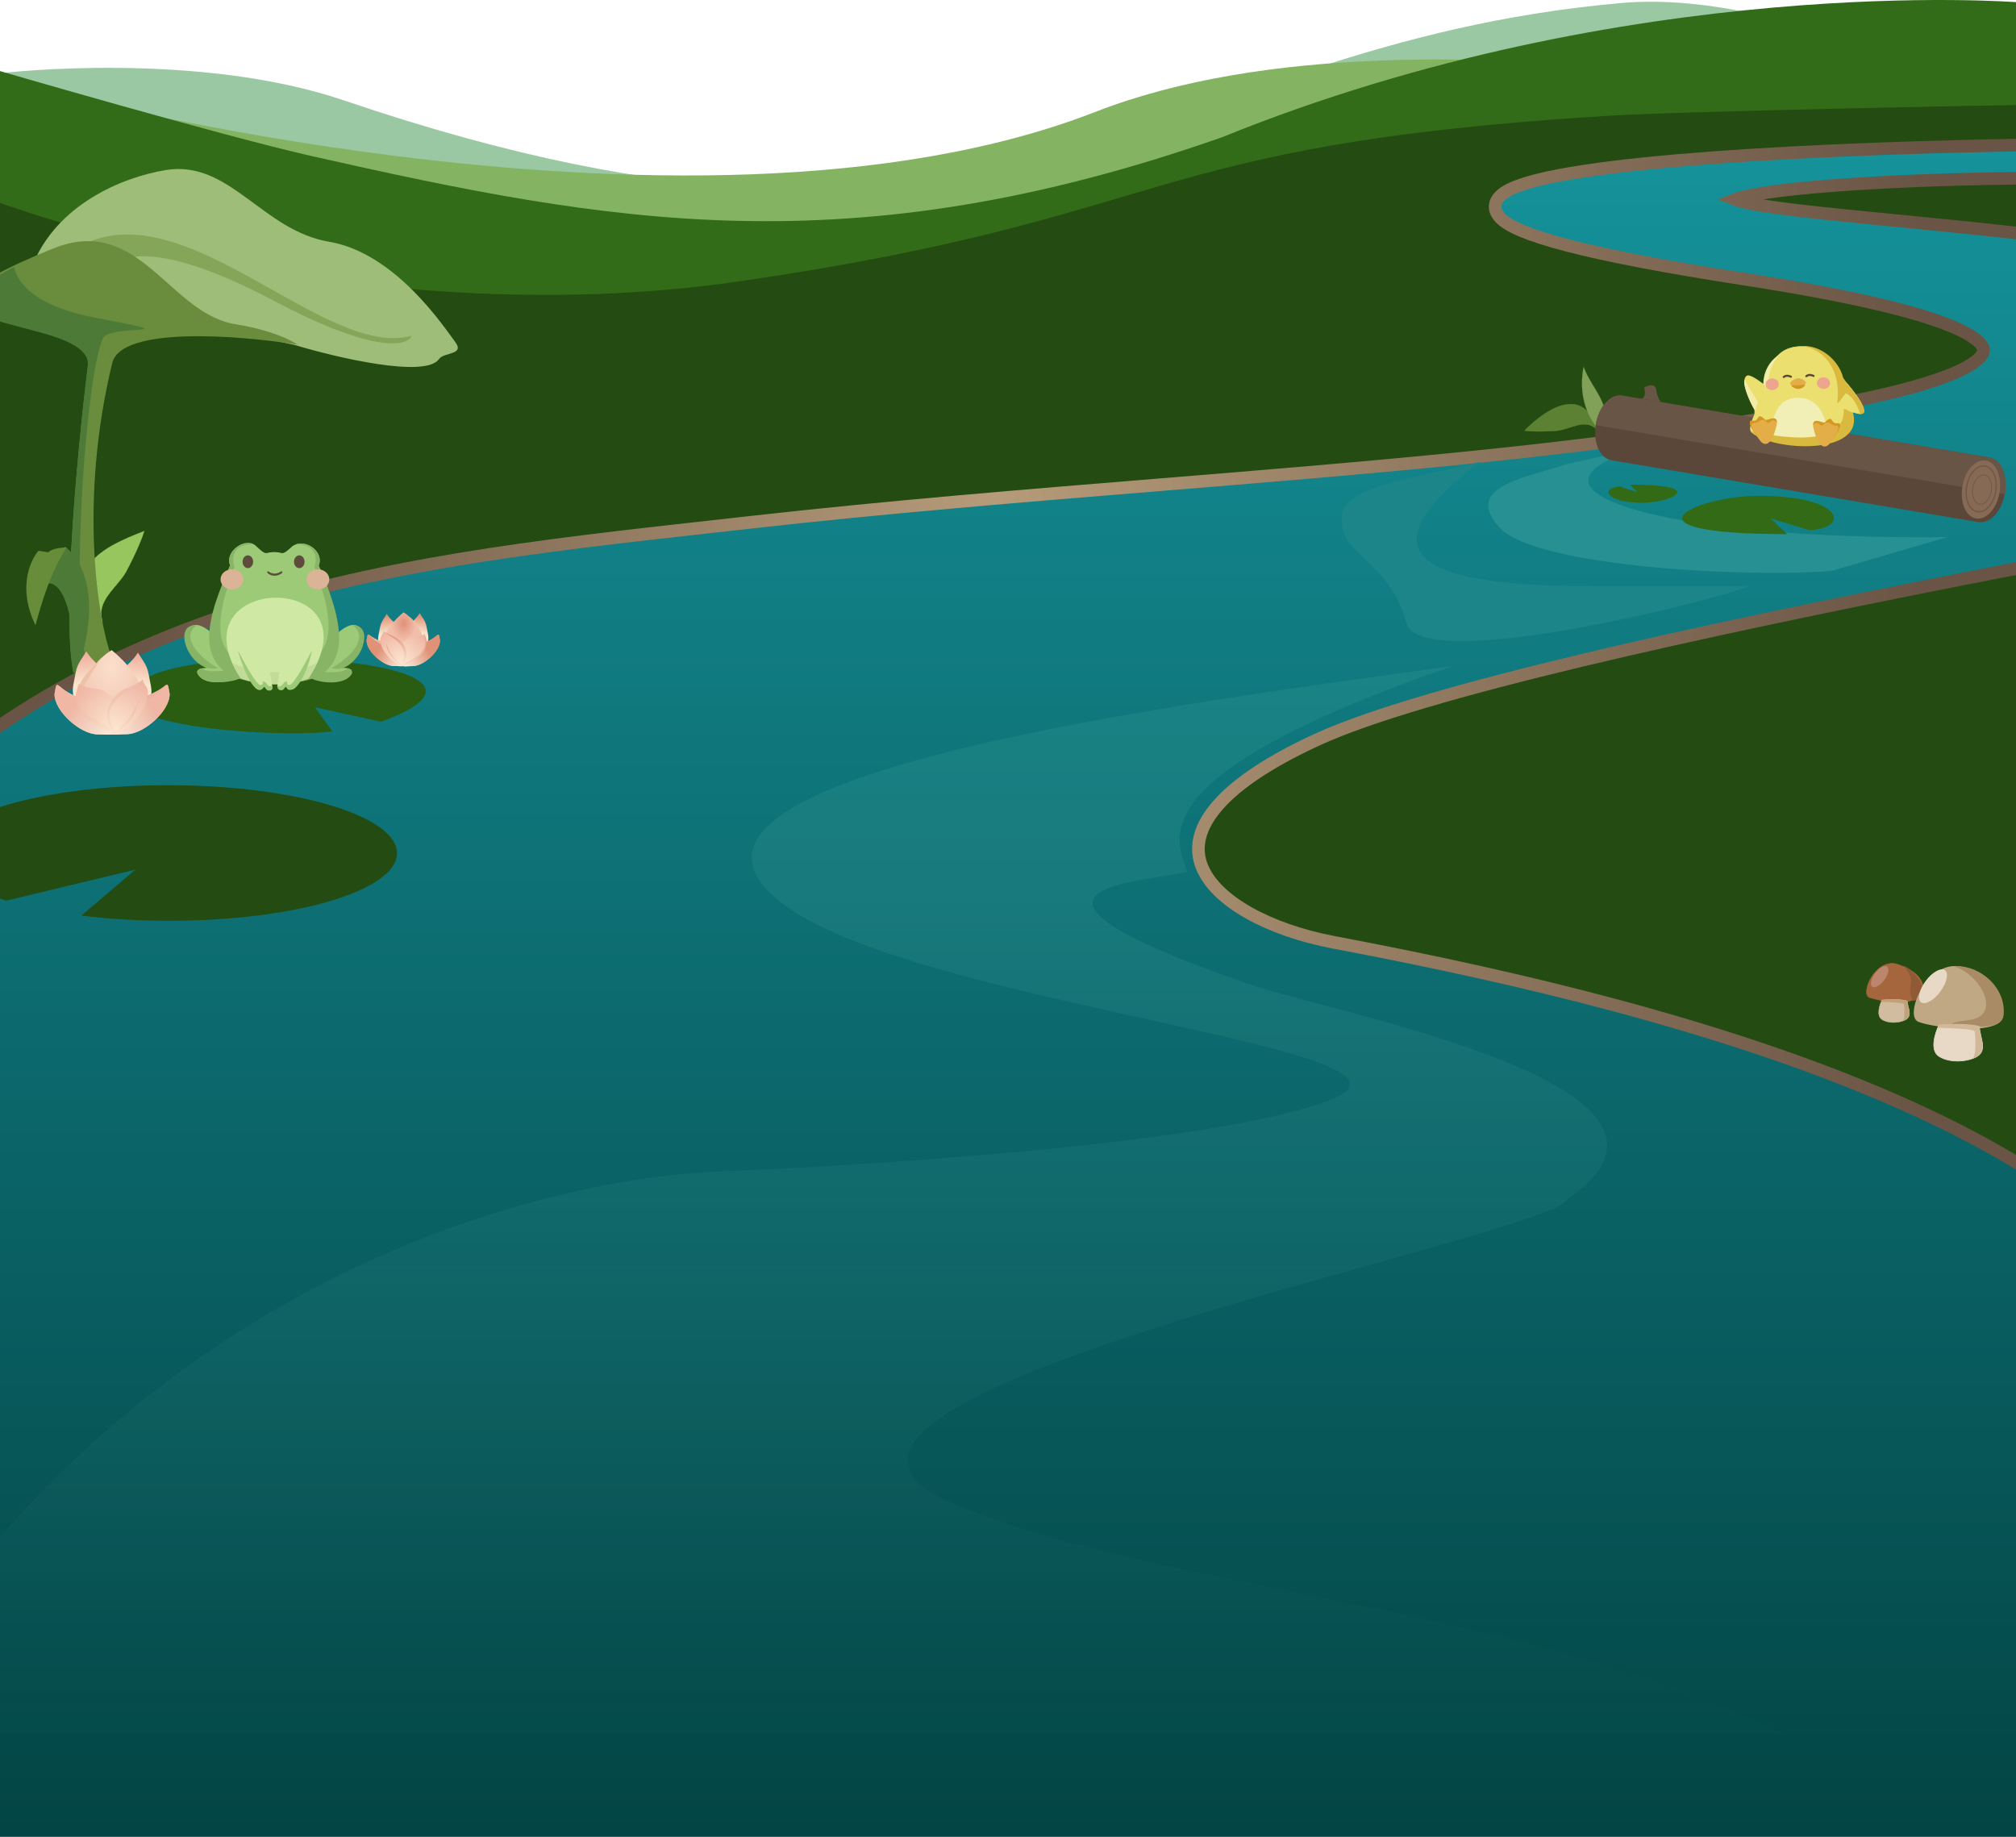 <svg width="1440" height="1312" viewBox="0 0 1440 1312" fill="none" xmlns="http://www.w3.org/2000/svg">
<g clip-path="url(#clip0_127_919)">
<path d="M245.5 71.66C141 36.16 3.5 51.975 3.5 51.975V300.66L1442.5 286.16V83.66C1442.5 83.66 1282 -8.839 1158 2.161C815.767 32.519 728.868 235.869 245.5 71.66Z" fill="#9AC8A3"/>
<path d="M782.5 79.889C1022.77 -13.657 1442.5 97.608 1442.5 97.608V337.16L1 337.161V56.967C1 56.967 489 194.16 782.5 79.889Z" fill="#84B462"/>
<path d="M872.552 98.15C1164.57 -20.329 1441 1.601 1441 1.601V314H-5V49.321C-5 49.321 157.869 96.87 223.184 111.603C436.289 159.673 607.175 191.125 872.552 98.15Z" fill="#336C18"/>
<path d="M1144.86 82.921C1205.94 79.074 1442 75 1442 75V939.5H-5V143.065C-5 143.065 251.514 241.36 528.952 200.843C841.503 155.198 811.011 103.942 1144.86 82.921Z" fill="#244B11"/>
<path d="M1626.6 109.373L1629.08 103.27L1622.49 103.177C1468.12 100.982 1263.03 105.664 1151.69 119.468C1123.9 122.913 1101.62 126.963 1087.39 131.726C1080.42 134.059 1074.66 136.787 1071.31 140.222C1069.55 142.026 1068.15 144.336 1067.99 147.13C1067.82 149.948 1068.95 152.439 1070.61 154.489C1073.73 158.36 1079.62 161.795 1087.53 165.072C1095.63 168.432 1106.56 171.903 1120.52 175.505C1148.45 182.714 1188.97 190.564 1244.26 199.102C1330.67 212.444 1378.33 225.012 1401.04 236.222C1406.67 239.002 1410.55 241.594 1413.06 243.933C1415.57 246.274 1416.46 248.12 1416.69 249.426C1417.09 251.728 1415.65 255.093 1409.22 259.469C1403.13 263.617 1394.06 267.584 1383.37 271.246C1372.75 274.885 1360.81 278.129 1349.17 280.924C1331.27 285.221 1314.33 288.4 1304.01 290.334C1300.88 290.922 1298.36 291.395 1296.61 291.75C1191.02 313.145 1067.98 325.954 937.883 337.157C901.856 340.259 865.284 343.239 828.4 346.244C732.185 354.082 633.841 362.093 537.465 372.915C528.205 373.955 518.969 374.982 509.756 376.005C260.935 403.657 30.132 429.307 -149.063 659.493C-194.686 718.099 -294.79 853.847 -384.301 989.889C-429.053 1057.91 -471.207 1126.07 -502.587 1184.75C-518.276 1214.08 -531.309 1241.11 -540.63 1264.61C-549.917 1288.02 -555.66 1308.27 -556.494 1323.92L-556.746 1328.66H-552H1500.94H1504.47L1505.31 1325.23L1583.37 1005.23L1583.59 1004.32L1583.44 1003.4C1574.57 951.701 1542.54 907.606 1497.03 870.065C1451.52 832.528 1392.2 801.274 1328.04 775.25C1199.71 723.202 1051.08 691.724 952.293 672.997C930.042 668.779 908.932 661.563 892.153 652.137C875.277 642.656 863.319 631.247 858.457 618.914C853.752 606.978 855.355 593.293 867.574 578.002C879.96 562.505 903.1 545.634 940.833 528.3C978.375 511.055 1046.49 491.648 1129.3 471.829C1211.97 452.041 1308.89 431.929 1403.78 413.215C1474.33 399.302 1543.73 386.167 1605.3 374.514C1626.54 370.494 1646.85 366.65 1665.95 363.011C1740.27 348.855 1796.62 337.756 1818.25 331.482L1821.22 330.622L1821.48 327.546C1823.36 305.746 1815.37 286.839 1800.39 270.613C1785.5 254.495 1763.65 240.938 1737.43 229.406C1684.98 206.338 1613.71 190.82 1541.54 179.663C1474.6 169.314 1406.56 162.671 1351.53 157.3C1347.17 156.875 1342.9 156.458 1338.72 156.047C1310.14 153.245 1285.77 150.764 1267.67 148.217C1258.62 146.942 1251.25 145.666 1245.77 144.35C1243.08 143.704 1240.93 143.069 1239.3 142.452C1239.84 142.246 1240.44 142.033 1241.12 141.814C1247.27 139.838 1257.61 137.944 1271.34 136.223C1298.65 132.801 1338.21 130.201 1381.54 128.682C1468.3 125.64 1569.29 126.96 1616.4 134.463L1621.61 135.293V130.019V121.629L1626.6 109.373Z" fill="url(#paint0_linear_127_919)" stroke="url(#paint1_linear_127_919)" stroke-width="9"/>
<path d="M1033.04 476.333L1038 475.657C810.499 554.161 840.499 600.161 848 622.659C820.499 630.159 687.999 632.659 892.5 703.04C954.499 724.378 1237.27 776 1119.5 856.66C1105.55 884.502 502.992 998.594 681.218 1074.16C933.5 1181.16 1494.06 1126.75 1538 1623.66C1164.98 1648.18 -676.771 1947.17 -25.5 1128.16C156.999 898.66 398.976 841.19 514.999 836.66C636.182 831.93 869.822 816 948.999 786.16C1044.5 750.158 661 718.658 562 647.656C436.524 557.665 812.311 506.428 1033.04 476.333Z" fill="url(#paint2_linear_127_919)" fill-opacity="0.1"/>
<path d="M73.25 443.847C68.327 429.198 83.685 419.716 89.975 408.552C98.124 393.276 102.073 382.704 103.03 379.328C88.302 385.489 33.5 403.16 73.25 443.847Z" fill="#97C65F" stroke="#97C65F" stroke-width="0.159"/>
<path d="M313.616 256.433C304.031 270.321 240.834 255.536 210.433 246.408C99 224.16 68.584 172.07 23 190.16C40.116 146.392 86.955 126.598 118.496 121.463C164.058 114.045 187.294 164.621 235 172.66C282.706 180.7 317.528 234.182 325.108 244.207C332.303 253.723 316.945 251.44 313.616 256.433Z" fill="#9EBD78"/>
<path d="M55.7 176.725C130.275 133.445 231.747 257.412 294.098 239.807C291.088 247.411 267.219 252.738 196.119 215.097C125.02 177.456 97.74 181.512 85.383 185.631L55.7 176.725Z" fill="#83A658"/>
<path d="M80.153 259.368C56.485 356.977 69.545 441.44 79.407 468.336L52.523 480.406C44.112 438.546 56.028 315.606 63.038 259.368C60.697 218.245 -106.551 235.693 38.097 177.457C100.052 152.515 120.938 224.915 169.155 231.739C193.802 235.846 208.277 243.068 212.434 246.165C170.948 239.481 86.413 232.765 80.153 259.368Z" fill="#698C3D"/>
<path fill-rule="evenodd" clip-rule="evenodd" d="M10.089 190.629C12.774 203.331 26.735 219.104 68.274 226.978C109.859 234.86 107.25 235.032 96.444 235.744C88.355 236.277 75.674 237.112 73.5 241.711C61.783 266.5 50.064 423.37 61.856 474.368L52.371 480.663C43.96 438.803 55.876 315.863 62.885 259.626C60.968 225.937 -79.841 238.053 10.089 190.629Z" fill="#4D7B37"/>
<path d="M46.943 390.705C45.271 388.752 29.334 412.212 27.523 419.379C27.462 419.423 27.454 419.453 27.503 419.461C27.51 419.434 27.517 419.406 27.523 419.379C51.446 402.142 54.913 471.948 52.846 483.603C64.846 457.114 71.589 411.82 46.943 390.705Z" fill="#4D7B37"/>
<path d="M34.556 394.512C36.764 391.762 45.16 390.797 47.422 391.215C35.888 409.644 30.338 428.499 25.333 446.616C10.754 416.282 24.708 396.226 27.535 393.402L34.556 394.512Z" fill="#678D3A"/>
<path d="M1178.78 318.16L1118.79 331.54C1091.11 341.091 1044.34 347.183 1070.88 376.593C1097.42 406.003 1254.35 412.589 1308.78 407.687L1391 383.602C1189 386.16 1062.93 349.044 1178.78 318.16Z" fill="#269092"/>
<path d="M1137.93 418.669H1250C1210.27 432.926 1014.54 480.363 1004.7 445.16C991 396.16 953 397.66 959.001 365.66C962.955 344.564 1038.96 336.442 1057.5 329.66C963.118 401.579 1027.96 418.669 1137.93 418.669Z" fill="#1B8589"/>
<path d="M1276.49 381.5C1150.5 381.5 1211.86 354.16 1256 354.16C1317 354.16 1322 377.16 1292.41 378.682L1264.5 370.16L1276.49 381.5Z" fill="#326A16"/>
<path d="M1164.14 346.16C1221.08 346.16 1193.35 359.16 1173.4 359.16C1145.83 359.16 1143.57 348.224 1156.94 347.5L1169.56 351.552L1164.14 346.16Z" fill="#326A16"/>
<path d="M1335.18 712.464C1328.86 709.918 1338.57 685.847 1353.76 688.314C1385 697 1380 726 1335.18 712.464Z" fill="#A5663D" stroke="#A5663D" stroke-width="0.324"/>
<path d="M1362.32 715.011C1358.44 713.579 1348.66 713.91 1344.26 714.255C1342.52 717.783 1340.09 725.507 1344.26 728.18C1349.47 731.523 1357.7 730.528 1361.48 728.18C1366.21 725.245 1362.5 719.211 1362.32 715.011Z" fill="#D1BC9F" stroke="#D1BC9F" stroke-width="0.324"/>
<path d="M1337.25 704.79C1335.46 703.45 1336.4 699.148 1339.36 695.181C1342.32 691.215 1346.17 689.086 1347.97 690.427C1349.77 691.767 1348.82 696.069 1345.86 700.035C1342.9 704.002 1339.05 706.131 1337.25 704.79Z" fill="#BC856D"/>
<path fill-rule="evenodd" clip-rule="evenodd" d="M1343.69 715.633C1348.97 715.756 1359.62 716.223 1359.91 717.108C1360.28 718.21 1361.01 726.997 1359.2 729.25C1360.06 728.943 1360.84 728.581 1361.48 728.18C1365.26 725.833 1363.55 720.223 1363 719.03C1362.55 718.075 1362.36 715.953 1362.32 715.011C1358.44 713.579 1348.66 713.91 1344.26 714.255C1344.07 714.643 1343.87 715.081 1343.67 715.557C1343.68 715.582 1343.68 715.608 1343.69 715.633Z" fill="#BFA27A"/>
<path fill-rule="evenodd" clip-rule="evenodd" d="M1366.64 714.873C1382.07 712.498 1368.45 693.227 1360 690C1363.32 695.129 1366.04 697.344 1364.65 704.37C1363.91 708.081 1364.39 712.386 1366.64 714.873Z" fill="#905A37"/>
<path d="M1430.84 725.785C1429.21 740.318 1380.45 734.039 1370.16 729.823C1359.97 725.654 1375.6 686.252 1400.05 690.29C1424.5 694.328 1432.25 713.28 1430.84 725.785Z" fill="#C1A884"/>
<path d="M1413.68 733.507C1407.5 731.226 1391.93 731.754 1384.92 732.303C1382.16 737.92 1378.28 750.219 1384.92 754.48C1393.22 759.8 1406.34 758.21 1412.35 754.48C1419.86 749.813 1413.99 740.19 1413.68 733.507Z" fill="#E8D9C6" stroke="#E8D9C6" stroke-width="0.48"/>
<path d="M1372.18 715.898C1369.32 713.763 1370.83 706.913 1375.54 700.597C1380.25 694.282 1386.39 690.892 1389.25 693.026C1392.11 695.16 1390.61 702.011 1385.9 708.326C1381.18 714.642 1375.05 718.032 1372.18 715.898Z" fill="#E8D9C6"/>
<path fill-rule="evenodd" clip-rule="evenodd" d="M1395.23 690.248C1414.82 695.322 1430.43 725.83 1406.35 728.596C1396.94 729.677 1393.61 730.788 1394.05 731.788C1403.15 731.658 1429.58 738.2 1431.09 724.969C1433.3 705.787 1413.97 688.524 1395.23 690.248Z" fill="#A98C65"/>
<path fill-rule="evenodd" clip-rule="evenodd" d="M1384.2 734.089C1392.7 734.288 1409.83 735.046 1410.3 736.482C1410.89 738.27 1412.07 752.53 1409.15 756.18C1420.44 752.199 1414.52 741.975 1414.17 733.082C1407.92 730.758 1392.19 731.296 1385.11 731.855C1384.8 732.48 1384.48 733.187 1384.17 733.955C1384.18 734 1384.19 734.044 1384.2 734.089Z" fill="#D0B898"/>
<path d="M1140.68 306.894C1132.5 298.386 1121.68 306.623 1112.28 307.613C1099.72 308.606 1091.53 308.026 1089 307.613C1098.84 297.165 1130 271.16 1140.68 306.894Z" fill="#5D8133" stroke="#678D3A" stroke-width="0.187"/>
<path d="M1131.15 262.16C1126.28 287.259 1138.05 303.951 1144.55 309.16L1149 301.942C1148 295.675 1145.89 290.294 1144.94 288.408C1141.19 279.134 1134.67 271.76 1131.15 262.16Z" fill="#80A157" stroke="#80A157" stroke-width="0.113"/>
<path fill-rule="evenodd" clip-rule="evenodd" d="M1420.98 326.756L1158.45 282.505L1158.44 282.51C1150.3 281.332 1142.03 290.483 1139.9 303.105C1137.77 315.726 1142.59 327.083 1150.67 328.64L1150.66 328.706L1413.72 373.045L1413.73 372.97C1421.81 373.978 1429.97 364.871 1432.08 352.349C1434.19 339.827 1429.47 328.549 1421.5 326.852V326.844L1421.19 326.79C1421.15 326.784 1421.12 326.778 1421.08 326.772C1421.05 326.767 1421.02 326.761 1420.98 326.756Z" fill="#5B4739"/>
<path fill-rule="evenodd" clip-rule="evenodd" d="M1139.81 303.659L1431.98 352.904C1432.01 352.721 1432.05 352.537 1432.08 352.353C1434.19 339.83 1429.47 328.553 1421.5 326.856V326.848L1421.18 326.794C1421.15 326.788 1421.11 326.782 1421.08 326.776C1421.05 326.77 1421.01 326.765 1420.98 326.76L1158.44 282.509V282.514C1150.29 281.336 1142.02 290.487 1139.9 303.109C1139.87 303.292 1139.84 303.476 1139.81 303.659Z" fill="#695546"/>
<path d="M1411.47 370.323C1404.16 369.091 1399.8 358.839 1401.72 347.424C1403.65 336.009 1411.13 327.753 1418.44 328.985C1425.75 330.216 1430.11 340.469 1428.19 351.884C1426.26 363.299 1418.78 371.554 1411.47 370.323Z" fill="#876A55"/>
<path d="M1182.94 278.169C1183.52 282.781 1185.38 286.104 1186.24 287.189L1171.08 284.633C1175.71 285.414 1175.22 279.689 1174.39 276.729C1177 275.287 1182.35 273.556 1182.94 278.169Z" fill="#695546"/>
<path d="M1247.61 268.433C1242.65 271.869 1249.91 286.924 1254.16 294.022L1262 276.16C1259.1 273.911 1250.15 266.615 1247.61 268.433Z" fill="#EBDF6F"/>
<path d="M1330.4 295.166C1334.3 291.014 1320.61 275.205 1314.67 268.769L1309.57 288.42C1312.96 290.229 1328.41 297.351 1330.4 295.166Z" fill="#EBDF6F" stroke="#EBDF6F" stroke-width="0.42" stroke-linecap="round"/>
<path d="M1285.44 247.523C1265.46 248.479 1263.98 266.152 1259.16 275.378L1253.4 286.768V295.874C1252.09 299.013 1248.85 306.13 1251.14 308.642C1261.14 317.223 1281.97 315.968 1292.36 315.968C1301.89 315.968 1305.42 314.412 1312.99 312.654C1317.19 310.682 1325.91 297.886 1323.09 286.768C1321.4 280.129 1319.94 277.313 1312.99 264.581C1311.11 261.124 1303.5 246.66 1285.44 247.523Z" fill="#EBDF6F" stroke="#EBDF6F" stroke-width="0.42"/>
<path d="M1288.88 275.865C1286.33 278.337 1283.11 278.558 1279.96 276.043C1278.92 275.213 1279.69 273.804 1281.08 273.792L1287.63 273.737C1288.94 273.727 1289.77 274.999 1288.88 275.865Z" fill="#D39724"/>
<path d="M1246 271.16C1244.86 276.812 1251.37 290.156 1253.5 293.16L1255.71 287.197C1252.93 282.829 1245.95 271.431 1246 271.16Z" fill="#F3ECA8"/>
<path d="M1289.3 272.446C1286.24 269.74 1282.6 269.72 1279.35 272.92C1278.41 273.838 1279.3 275.186 1280.68 275.105L1288.21 274.666C1289.52 274.589 1290.23 273.273 1289.3 272.446Z" fill="#E3AE47" stroke="#E3AE47" stroke-width="0.42" stroke-linecap="round"/>
<path d="M1279.25 269.098C1278.29 268.538 1275.91 267.788 1274.06 269.273" stroke="#5B4739" stroke-width="1.46" stroke-linecap="round"/>
<path d="M1295.41 268.53C1294.46 267.97 1292.07 267.221 1290.22 268.707" stroke="#5B4739" stroke-width="1.46" stroke-linecap="round"/>
<path d="M1302.65 277.813C1300.05 277.902 1297.88 276.108 1297.8 273.806C1297.72 271.505 1299.76 269.568 1302.36 269.48C1304.96 269.392 1307.13 271.186 1307.21 273.487C1307.29 275.788 1305.25 277.725 1302.65 277.813Z" fill="#EDA58D"/>
<path fill-rule="evenodd" clip-rule="evenodd" d="M1307.51 314.9C1304.28 300.83 1301.26 283.109 1282.88 284.182C1267.1 285.104 1264.9 302.886 1264.95 314.262C1278.24 317.45 1293.94 316.649 1307.51 314.9Z" fill="#F1EFB5"/>
<path fill-rule="evenodd" clip-rule="evenodd" d="M1287 247.16C1305.57 249.798 1314.66 267.207 1312.44 286.047C1311.83 291.234 1315.27 284.007 1321.83 276.802C1319.6 274.13 1318.5 273.16 1316.5 269.66C1313.33 257.2 1300.38 246.298 1287 247.16Z" fill="#D9BA3F"/>
<path fill-rule="evenodd" clip-rule="evenodd" d="M1250.92 308.052C1251.03 308.393 1251.2 308.695 1251.41 308.95C1265.88 322.295 1332.27 325.761 1323.5 294.66C1321.68 294.561 1316.85 290.873 1316.92 292.564C1317.1 297.816 1317.97 322.421 1250.92 308.052Z" fill="#D9BA3F"/>
<path d="M1251.25 300.483C1246.87 300.444 1253.9 310.597 1257.95 315.678C1265.19 322.223 1269.08 304.162 1269.25 302.02C1269.74 295.802 1261.72 300.937 1260.61 299.767C1258.88 297.938 1258.35 297.476 1256.69 297.733C1255.04 297.99 1256.71 300.532 1251.25 300.483Z" fill="#E3AE47"/>
<path fill-rule="evenodd" clip-rule="evenodd" d="M1256.59 313.925C1252.55 308.575 1247.33 300.448 1251.25 300.483C1257 302.268 1254.32 293.16 1260.61 299.767C1262.15 301.388 1268.14 295.636 1269.22 301.381C1268.41 300.831 1267.39 300.486 1266.61 300.261C1265.01 299.803 1263.66 303.383 1261.93 301.552C1257.96 297.354 1257.05 302.308 1252.56 302.268C1249.06 302.237 1252.86 308.726 1256.59 313.925Z" fill="#D39724"/>
<path d="M1313.02 302.316C1317.4 302.277 1310.37 312.429 1306.32 317.51C1299.08 324.055 1295.19 305.994 1295.02 303.852C1294.53 297.634 1302.55 302.769 1303.66 301.6C1305.39 299.771 1305.92 299.308 1307.58 299.565C1309.23 299.822 1307.56 302.365 1313.02 302.316Z" fill="#E3AE47"/>
<path fill-rule="evenodd" clip-rule="evenodd" d="M1307.68 315.757C1311.72 310.407 1316.94 302.28 1313.02 302.315C1307.27 304.1 1309.95 294.992 1303.66 301.599C1302.12 303.22 1296.14 297.468 1295.05 303.213C1295.86 302.663 1296.88 302.318 1297.66 302.093C1299.26 301.635 1300.62 305.216 1302.34 303.384C1306.31 299.186 1307.22 304.14 1311.71 304.1C1315.21 304.069 1311.41 310.558 1307.68 315.757Z" fill="#D39724"/>
<path fill-rule="evenodd" clip-rule="evenodd" d="M1259.5 274.16L1262.99 277.778C1262.67 271.631 1264.06 259.434 1272 252.66C1262.62 257.982 1259.5 267.468 1259.5 274.16Z" fill="#F3ECA8"/>
<path d="M1265.99 278.653C1263.39 278.741 1261.22 276.947 1261.14 274.646C1261.06 272.345 1263.11 270.408 1265.7 270.32C1268.3 270.232 1270.47 272.026 1270.55 274.327C1270.63 276.628 1268.59 278.565 1265.99 278.653Z" fill="#EDA58D"/>
<path fill-rule="evenodd" clip-rule="evenodd" d="M1319.44 273.969C1320.78 275.546 1339 297.16 1328.53 295.381C1324.09 280.974 1316.05 279.05 1312.53 279.923L1319.44 273.969Z" fill="#D9BA3F"/>
<path d="M1404.75 347.446C1403.99 351.993 1404.5 356.289 1405.92 359.554C1407.34 362.825 1409.64 365.004 1412.43 365.472C1415.22 365.94 1418.11 364.629 1420.51 362C1422.92 359.375 1424.8 355.479 1425.56 350.932C1426.33 346.385 1425.82 342.088 1424.4 338.823C1422.98 335.553 1420.68 333.374 1417.89 332.906C1415.09 332.438 1412.21 333.749 1409.8 336.378C1407.4 339.003 1405.52 342.898 1404.75 347.446Z" stroke="#5B4739" stroke-opacity="0.5" stroke-width="0.924"/>
<path d="M1409.12 348.6C1408.64 351.502 1408.96 354.244 1409.87 356.328C1410.77 358.415 1412.24 359.806 1414.02 360.105C1415.8 360.404 1417.64 359.567 1419.18 357.889C1420.72 356.214 1421.92 353.728 1422.4 350.826C1422.89 347.923 1422.56 345.181 1421.66 343.098C1420.75 341.01 1419.29 339.619 1417.5 339.321C1415.72 339.022 1413.88 339.859 1412.34 341.537C1410.81 343.212 1409.61 345.698 1409.12 348.6Z" stroke="#5B4739" stroke-opacity="0.5" stroke-width="0.59"/>
<path d="M284 455.926C282.852 463.417 283.765 467.683 285.153 474.748C291.306 473.124 308.086 465.761 305.756 453.281C303.951 443.618 304.338 445.06 299.802 437.973C295.866 444.737 284.876 450.213 284 455.926Z" fill="url(#paint3_linear_127_919)"/>
<path d="M292.086 456.492C293.234 463.982 292.321 468.248 290.933 475.313C284.78 473.69 268 466.326 270.33 453.847C272.135 444.183 271.748 445.626 276.284 438.539C280.22 445.303 291.21 450.778 292.086 456.492Z" fill="url(#paint4_linear_127_919)"/>
<path d="M261.805 457.432C261.805 465.26 273.617 475.717 281.445 475.717C289.274 475.717 289.445 477.45 289.445 469.622C289.445 461.793 283.808 459.841 275.98 459.841C261.805 456.102 263.302 448.36 261.805 457.432Z" fill="url(#paint5_linear_127_919)"/>
<path d="M261.805 457.432C261.805 465.26 273.617 475.717 281.445 475.717C289.274 475.717 289.445 477.45 289.445 469.622C289.445 461.793 283.808 459.841 275.98 459.841C261.805 456.102 263.302 448.36 261.805 457.432Z" fill="url(#paint6_linear_127_919)"/>
<path d="M302.403 458.94C302.403 466.769 294.324 462.767 288.229 475.383C281.709 459.366 274.055 466.769 274.055 458.94C274.055 451.112 282.276 442.215 288.229 437.395C294.608 441.081 302.403 451.112 302.403 458.94Z" fill="url(#paint7_radial_127_919)"/>
<path d="M302.561 457.664C303.411 466.877 293.474 466.127 290.355 471.696C294.026 463.05 301.128 467.051 301.128 459.223C301.128 451.395 296.324 446.324 292.497 440.371C298.167 446.182 300.718 449.584 302.561 457.664Z" fill="#EEC1A9"/>
<path d="M314.312 457.51C314.312 465.338 302.5 475.795 294.672 475.795C286.843 475.795 286.672 477.528 286.672 469.7C286.672 461.871 292.309 459.919 300.138 459.919C314.312 456.18 312.815 448.438 314.312 457.51Z" fill="url(#paint8_linear_127_919)"/>
<path d="M314.312 457.51C314.312 465.338 302.5 475.795 294.672 475.795C286.843 475.795 286.672 477.528 286.672 469.7C286.672 461.871 292.309 459.919 300.138 459.919C314.312 456.18 312.815 448.438 314.312 457.51Z" fill="url(#paint9_linear_127_919)"/>
<path d="M304.391 456.84C306.114 463.383 296.81 472.342 291.359 473.778C285.908 475.214 286.17 476.694 284.447 470.151C282.724 463.609 288.558 456.613 294.008 455.177C307.853 453.962 301.352 449.533 304.391 456.84Z" fill="url(#paint10_radial_127_919)"/>
<path d="M263.426 453.27C270.866 462.367 283.621 462.899 287.239 475.382C289.953 459.166 272.728 460.991 263.426 453.27Z" fill="#EAB29F"/>
<path d="M272.337 454.28C269.412 459.875 276.862 470.397 281.944 473.053C287.026 475.709 286.49 477.007 289.414 471.411C292.339 465.815 287.928 457.951 282.846 455.294C269.479 450.784 276.698 448.303 272.337 454.28Z" fill="url(#paint11_radial_127_919)"/>
<path d="M274.243 451.32C274.239 451.333 274.235 451.348 274.232 451.362C274.076 451.938 273.693 452.931 272.595 454.44C271.917 455.752 271.83 457.374 272.186 459.14C272.545 460.913 273.345 462.805 274.4 464.616C276.515 468.249 279.611 471.492 282.084 472.785C283.009 473.268 283.756 473.711 284.362 474.07C284.592 474.206 284.802 474.331 284.995 474.441C285.348 474.644 285.635 474.796 285.882 474.895C286.129 474.994 286.317 475.032 286.473 475.024C286.76 475.01 287.052 474.834 287.48 474.227C287.906 473.624 288.411 472.677 289.146 471.271C290.55 468.584 290.206 465.323 288.857 462.376C287.512 459.438 285.191 456.87 282.726 455.574C276.915 453.611 274.955 452.02 274.243 451.32Z" stroke="#C88181" stroke-opacity="0.02" stroke-width="0.606"/>
<path d="M274.199 451.145C282.5 457.16 292.11 461.503 287.523 473.398C287.164 474.329 286.673 475.809 286.673 475.809C290.668 470.907 291.519 464.811 287.523 459.508C284.109 454.977 278.924 453.865 274.199 451.145Z" fill="url(#paint12_linear_127_919)"/>
<path d="M303.398 452.844C303.169 455.526 304.324 457.806 303.681 460.498C301.749 468.579 293 471.16 287.664 475.664C293.5 472.66 303.094 468.934 304.532 460.639C305.01 457.87 303.949 455.516 303.398 452.844Z" fill="url(#paint13_linear_127_919)"/>
<path d="M288.476 476.518C283.038 472.144 277.61 466.469 275.91 459.508C276.417 466.914 282.267 473.104 288.476 476.518Z" fill="url(#paint14_linear_127_919)"/>
<path d="M237.368 522.479C196.001 527.572 56 518.161 100.5 486.66C145 455.16 390.5 472.16 272.174 515.538L225 505.16L237.368 522.479Z" fill="#2A5C12"/>
<path d="M86.428 493.397C88.228 505.13 86.797 511.813 84.624 522.88C74.984 520.337 48.701 508.802 52.351 489.255C55.178 474.117 54.571 476.377 61.676 465.276C67.841 475.871 85.056 484.448 86.428 493.397Z" fill="url(#paint15_linear_127_919)"/>
<path d="M73.755 494.288C71.956 506.021 73.387 512.704 75.56 523.77C85.199 521.227 111.483 509.692 107.832 490.145C105.006 475.008 105.612 477.268 98.507 466.167C92.342 476.762 75.127 485.339 73.755 494.288Z" fill="url(#paint16_linear_127_919)"/>
<path d="M121.19 495.763C121.19 508.025 102.688 524.404 90.425 524.404C78.163 524.404 77.894 527.119 77.894 514.857C77.894 502.595 86.725 499.537 98.987 499.537C121.19 493.68 118.845 481.553 121.19 495.763Z" fill="url(#paint17_linear_127_919)"/>
<path d="M121.19 495.763C121.19 508.025 102.688 524.404 90.425 524.404C78.163 524.404 77.894 527.119 77.894 514.857C77.894 502.595 86.725 499.537 98.987 499.537C121.19 493.68 118.845 481.553 121.19 495.763Z" fill="url(#paint18_linear_127_919)"/>
<path d="M57.591 498.119C57.591 510.381 70.246 504.114 79.794 523.874C90.007 498.785 101.996 510.381 101.996 498.119C101.996 485.857 89.119 471.92 79.794 464.371C69.802 470.144 57.591 485.857 57.591 498.119Z" fill="url(#paint19_radial_127_919)"/>
<path d="M66.5 514.66C56.256 490.526 53.774 499.122 73.118 469.031C48.037 494.74 54.545 493.311 66.5 514.66Z" fill="#EEC1A9"/>
<path d="M38.943 495.876C38.943 508.139 57.445 524.518 69.707 524.518C81.97 524.518 82.238 527.233 82.238 514.971C82.238 502.708 73.408 499.651 61.146 499.651C38.943 493.793 41.288 481.667 38.943 495.876Z" fill="url(#paint20_linear_127_919)"/>
<path d="M38.943 495.876C38.943 508.139 57.445 524.518 69.707 524.518C81.97 524.518 82.238 527.233 82.238 514.971C82.238 502.708 73.408 499.651 61.146 499.651C38.943 493.793 41.288 481.667 38.943 495.876Z" fill="url(#paint21_linear_127_919)"/>
<path d="M54.486 494.827C51.786 505.076 66.361 519.11 74.899 521.359C83.437 523.608 83.026 525.927 85.725 515.678C88.425 505.43 79.287 494.471 70.749 492.223C49.062 490.319 59.246 483.381 54.486 494.827Z" fill="url(#paint22_radial_127_919)"/>
<path d="M118.652 489.234C107.906 502.377 86.434 506.327 81.352 523.87C77.59 501.401 105.183 500.417 118.652 489.234Z" fill="#EAB29F"/>
<path d="M104.695 490.821C109.276 499.586 97.607 516.066 89.647 520.227C81.686 524.388 82.526 526.42 77.945 517.655C73.364 508.89 80.273 496.571 88.234 492.41C109.171 485.345 97.863 481.459 104.695 490.821Z" fill="url(#paint23_radial_127_919)"/>
<path d="M101.841 485.713C101.867 485.838 101.901 485.997 101.953 486.189C102.189 487.061 102.776 488.596 104.49 490.948C105.594 493.07 105.727 495.677 105.16 498.481C104.593 501.29 103.327 504.277 101.666 507.13C98.34 512.843 93.462 517.962 89.536 520.014C88.092 520.769 86.933 521.456 85.984 522.018C85.621 522.233 85.29 522.43 84.985 522.605C84.43 522.923 83.968 523.168 83.565 523.33C83.162 523.491 82.832 523.563 82.541 523.548C81.978 523.52 81.463 523.164 80.783 522.201C80.104 521.24 79.306 519.74 78.158 517.544C75.913 513.249 76.473 508.061 78.605 503.406C80.733 498.757 84.409 494.686 88.328 492.631C98.403 489.23 101.05 486.554 101.841 485.713Z" stroke="#C88181" stroke-opacity="0.02" stroke-width="0.48"/>
<path d="M101.777 485.91C94.125 493.281 80.579 496.954 78.243 508.779C77.165 514.232 80.567 519.508 82.239 524.542C77.441 518.657 74.938 511.583 77.799 504.338C81.907 493.932 92.893 491.025 101.777 485.91Z" fill="url(#paint24_linear_127_919)"/>
<path d="M56.039 488.57C56.396 492.771 54.587 496.344 55.595 500.56C58.791 513.935 74.006 513.957 80.683 524.316C80.683 524.316 79.082 523.2 78.019 522.54C68.577 516.681 56.555 514.006 54.262 500.782C53.511 496.447 55.172 492.755 56.039 488.57Z" fill="url(#paint25_linear_127_919)"/>
<path d="M79.407 525.652C88.059 518.693 96.39 510.085 99.09 499.008C98.281 510.831 89.402 520.158 79.407 525.652Z" fill="url(#paint26_linear_127_919)"/>
<path d="M58.131 653.995C95.563 658.604 137.395 658.927 175.504 654.901C213.614 650.874 245.281 642.786 264.356 632.207C283.431 621.628 288.552 609.312 278.726 597.652C268.9 585.992 244.827 575.82 211.183 569.11C177.538 562.401 136.723 559.633 96.663 561.345C56.603 563.056 20.157 569.125 -5.597 578.372C-31.351 587.62 -44.575 599.385 -42.702 611.385C-40.828 623.385 -23.99 634.762 4.542 643.308L96.663 621.16L58.131 653.995Z" fill="#244B11"/>
<path d="M258.847 452.446C253.018 429.938 214.484 476.711 233.964 480.884C237.518 481.646 263.756 471.405 258.847 452.446Z" fill="#9CCA77"/>
<path d="M251.098 478.746C249.01 476.181 243.296 477.247 235.57 477.247C189.324 477.247 250 492.16 251.098 478.746Z" fill="#9CCA77"/>
<path fill-rule="evenodd" clip-rule="evenodd" d="M251.892 446.555C263.564 455.054 251.319 469.21 236.758 477.16C254.5 483.16 270.5 446.555 251.892 446.555Z" fill="#88B465"/>
<path fill-rule="evenodd" clip-rule="evenodd" d="M226 479.16C239.367 481.521 246.127 479.506 248.601 477.355C250.746 477.858 252.434 479.614 250.995 481.8C242.94 494.049 206.389 483.131 226 479.16Z" fill="#88B465"/>
<path d="M133.598 452.446C139.427 429.938 177.963 476.711 158.482 480.884C154.927 481.646 128.689 471.405 133.598 452.446Z" fill="#9CCA77"/>
<path d="M141.452 481.803C137.175 475.296 154.889 477.247 156.872 477.247C188.758 477.247 151.002 496.323 141.452 481.803Z" fill="#9CCA77"/>
<path fill-rule="evenodd" clip-rule="evenodd" d="M140.557 446.555C129 454.16 141.13 469.21 155.691 477.16C136 482.161 121.522 445.232 140.557 446.555Z" fill="#88B465"/>
<path fill-rule="evenodd" clip-rule="evenodd" d="M165.94 478.122C152.7 480.44 146.311 479.497 143.849 477.355C141.703 477.857 140.014 479.614 141.452 481.801C148.5 494.16 192 482.66 165.94 478.122Z" fill="#88B465"/>
<path d="M227.647 404.032C231.964 393.674 217.114 383.745 208.519 390.405C206.629 392.014 203.187 395.822 200.901 394.976C196.568 393.825 192.438 394.496 190.914 394.976C188.629 395.822 185.187 392.014 183.297 390.405C175.892 382.456 160.258 393.982 164.422 403.694C113 517.66 281.5 515.16 227.647 404.032Z" fill="#9CCA77"/>
<path fill-rule="evenodd" clip-rule="evenodd" d="M224.567 404.88C226.542 399.52 226.649 388.799 211.618 388.799C211.612 388.791 211.607 388.783 211.602 388.775C220.186 385.702 231.425 394.966 227.647 404.033C241.793 436.314 259.5 485.16 206.072 487.797C205.663 484.016 205.889 480.361 206.37 477.584C244.843 470.707 236.855 438.65 224.567 404.88Z" fill="#88B465"/>
<path fill-rule="evenodd" clip-rule="evenodd" d="M167.46 404.879C165.485 399.519 165.378 388.798 180.41 388.798C180.415 388.79 180.42 388.783 180.425 388.776C171.842 385.699 160.597 394.964 164.376 404.032C150.23 436.315 131.5 482.66 185.955 487.796C186.364 484.015 186.139 480.36 185.657 477.583C147.184 470.706 155.172 438.649 167.46 404.879Z" fill="#88B465"/>
<path d="M177.044 405.809C179.127 405.809 180.815 403.763 180.815 401.238C180.815 398.714 179.127 396.668 177.044 396.668C174.962 396.668 173.273 398.714 173.273 401.238C173.273 403.763 174.962 405.809 177.044 405.809Z" fill="#5F4B3D"/>
<path d="M213.759 405.809C215.841 405.809 217.53 403.763 217.53 401.238C217.53 398.714 215.841 396.668 213.759 396.668C211.676 396.668 209.988 398.714 209.988 401.238C209.988 403.763 211.676 405.809 213.759 405.809Z" fill="#5F4B3D"/>
<path d="M200.845 409.789C196.551 412.419 193.247 410.838 191.689 409.789C190.259 408.835 191.024 407.666 191.689 408.133C193.247 409.182 196.297 411.113 200.845 408.133C201.51 407.666 202.306 408.894 200.845 409.789Z" fill="#5F4B3D"/>
<path d="M227.106 421.045C231.593 421.045 235.231 417.824 235.231 413.851C235.231 409.877 231.593 406.656 227.106 406.656C222.619 406.656 218.981 409.877 218.981 413.851C218.981 417.824 222.619 421.045 227.106 421.045Z" fill="#DBB396"/>
<path d="M165.66 421.045C170.147 421.045 173.785 417.824 173.785 413.851C173.785 409.877 170.147 406.656 165.66 406.656C161.172 406.656 157.535 409.877 157.535 413.851C157.535 417.824 161.172 421.045 165.66 421.045Z" fill="#DBB396"/>
<path fill-rule="evenodd" clip-rule="evenodd" d="M220.409 484.551C205.846 490.368 186.137 490.209 171.658 484.251C123.157 408.662 271.188 406.835 220.409 484.551Z" fill="#CFE8A4"/>
<path fill-rule="evenodd" clip-rule="evenodd" d="M220.415 484.547C222.462 481.414 224.394 477.774 225.994 473.844C200.273 484.452 181.448 479.677 166.352 473.884C167.87 477.674 169.704 481.193 171.664 484.247C186.141 490.206 205.853 490.363 220.415 484.547Z" fill="#B7CF8C" fill-opacity="0.5"/>
<path d="M182 489.66L168.441 462.941L191.905 473.041L194.5 490.66L182 489.66Z" fill="#CFE8A4"/>
<path d="M210.5 489.66L224.059 462.941L200.595 473.041L198 490.66L210.5 489.66Z" fill="#CFE8A4"/>
<path fill-rule="evenodd" clip-rule="evenodd" d="M187.77 491.726C188.169 490.807 188.979 490.407 189.569 491.521C191.024 494.525 195.792 493.497 194.5 490.16C191.146 491.546 190.829 487.397 188.654 486.812C186.455 486.22 189.267 489.266 185.945 489.266C182.915 489.266 173.52 471.408 169.965 464.637C170.802 469.359 181 499.16 187.77 491.726Z" fill="#9CCA77"/>
<path fill-rule="evenodd" clip-rule="evenodd" d="M210.684 491.521C209.372 492.681 205.718 493.731 204.887 491.488C204.52 490.507 203.664 490.608 203.181 491.521C201.725 494.528 197 492.66 198.542 489.822C200.599 490.674 201.405 489.572 202.221 488.456C202.737 487.75 203.257 487.039 204.1 486.812C206.299 486.22 203.487 489.266 206.808 489.266C209.839 489.266 219.234 471.408 222.789 464.637C221.403 472.431 216.879 486.044 210.684 491.521Z" fill="#9CCA77"/>
</g>
<defs>
<linearGradient id="paint0_linear_127_919" x1="632.627" y1="107.16" x2="632.627" y2="1324.16" gradientUnits="userSpaceOnUse">
<stop stop-color="#15929A"/>
<stop offset="1" stop-color="#034444"/>
</linearGradient>
<linearGradient id="paint1_linear_127_919" x1="1371.5" y1="770.16" x2="103.5" y2="767.66" gradientUnits="userSpaceOnUse">
<stop stop-color="#6A5445"/>
<stop offset="0.521" stop-color="#B59B79"/>
<stop offset="1" stop-color="#6A5445"/>
</linearGradient>
<linearGradient id="paint2_linear_127_919" x1="882.097" y1="639.046" x2="882.097" y2="1253.5" gradientUnits="userSpaceOnUse">
<stop stop-color="#78D2C1"/>
<stop offset="1" stop-color="#78D2C1" stop-opacity="0"/>
</linearGradient>
<linearGradient id="paint3_linear_127_919" x1="299.714" y1="439.522" x2="297.729" y2="451.995" gradientUnits="userSpaceOnUse">
<stop stop-color="#E09277"/>
<stop offset="1" stop-color="#FAE6CE"/>
</linearGradient>
<linearGradient id="paint4_linear_127_919" x1="276.372" y1="440.087" x2="278.357" y2="452.56" gradientUnits="userSpaceOnUse">
<stop stop-color="#E09277"/>
<stop offset="1" stop-color="#FAE6CE"/>
</linearGradient>
<linearGradient id="paint5_linear_127_919" x1="270.248" y1="463.047" x2="288.249" y2="474.387" gradientUnits="userSpaceOnUse">
<stop offset="0.04" stop-color="#E09277"/>
<stop offset="0.943" stop-color="#F7E7D8"/>
</linearGradient>
<linearGradient id="paint6_linear_127_919" x1="270.248" y1="463.047" x2="288.249" y2="474.387" gradientUnits="userSpaceOnUse">
<stop offset="0.04" stop-color="#E09277"/>
<stop offset="0.943" stop-color="#F7E7D8"/>
</linearGradient>
<radialGradient id="paint7_radial_127_919" cx="0" cy="0" r="1" gradientUnits="userSpaceOnUse" gradientTransform="translate(288.371 445.191) rotate(90.269) scale(30.192 22.531)">
<stop stop-color="#E09277"/>
<stop offset="0.4" stop-color="#F1BEAB"/>
</radialGradient>
<linearGradient id="paint8_linear_127_919" x1="305.869" y1="463.126" x2="287.868" y2="474.465" gradientUnits="userSpaceOnUse">
<stop offset="0.04" stop-color="#E09277"/>
<stop offset="0.943" stop-color="#F7E7D8"/>
</linearGradient>
<linearGradient id="paint9_linear_127_919" x1="305.869" y1="463.126" x2="287.868" y2="474.465" gradientUnits="userSpaceOnUse">
<stop offset="0.04" stop-color="#E09277"/>
<stop offset="0.943" stop-color="#F7E7D8"/>
</linearGradient>
<radialGradient id="paint10_radial_127_919" cx="0" cy="0" r="1" gradientUnits="userSpaceOnUse" gradientTransform="translate(287.275 472.554) rotate(-40.93) scale(23.102 31.771)">
<stop stop-color="#FCE5D0"/>
<stop offset="1" stop-color="#EFB7A4"/>
</radialGradient>
<radialGradient id="paint11_radial_127_919" cx="0" cy="0" r="1" gradientUnits="userSpaceOnUse" gradientTransform="translate(286.185 472.928) rotate(-128.137) scale(23.137 30.117)">
<stop stop-color="#FCE5D0"/>
<stop offset="1" stop-color="#EFB7A4"/>
</radialGradient>
<linearGradient id="paint12_linear_127_919" x1="282.291" y1="451.145" x2="282.291" y2="475.809" gradientUnits="userSpaceOnUse">
<stop stop-color="#E09277"/>
<stop offset="1" stop-color="#F0BFAF" stop-opacity="0"/>
</linearGradient>
<linearGradient id="paint13_linear_127_919" x1="296.158" y1="452.844" x2="296.158" y2="475.664" gradientUnits="userSpaceOnUse">
<stop stop-color="#E09277"/>
<stop offset="1" stop-color="#F2D1BF"/>
</linearGradient>
<linearGradient id="paint14_linear_127_919" x1="283.334" y1="460.659" x2="281.052" y2="475.366" gradientUnits="userSpaceOnUse">
<stop stop-color="#E09277"/>
<stop offset="1" stop-color="#F1BCA9" stop-opacity="0"/>
</linearGradient>
<linearGradient id="paint15_linear_127_919" x1="61.815" y1="467.701" x2="64.923" y2="487.24" gradientUnits="userSpaceOnUse">
<stop stop-color="#F1B09E"/>
<stop offset="1" stop-color="#FAE6CE"/>
</linearGradient>
<linearGradient id="paint16_linear_127_919" x1="98.368" y1="468.592" x2="95.26" y2="488.13" gradientUnits="userSpaceOnUse">
<stop stop-color="#F1B09E"/>
<stop offset="1" stop-color="#FAE6CE"/>
</linearGradient>
<linearGradient id="paint17_linear_127_919" x1="107.965" y1="504.559" x2="79.768" y2="522.322" gradientUnits="userSpaceOnUse">
<stop stop-color="#EFB7A4"/>
<stop offset="0.943" stop-color="#F7E7D8"/>
</linearGradient>
<linearGradient id="paint18_linear_127_919" x1="107.965" y1="504.559" x2="79.768" y2="522.322" gradientUnits="userSpaceOnUse">
<stop stop-color="#EFB7A4"/>
<stop offset="0.943" stop-color="#F7E7D8"/>
</linearGradient>
<radialGradient id="paint19_radial_127_919" cx="0" cy="0" r="1" gradientUnits="userSpaceOnUse" gradientTransform="translate(79.572 476.582) rotate(89.731) scale(47.292 35.292)">
<stop stop-color="#FADFCC"/>
<stop offset="1" stop-color="#F1BEAB"/>
</radialGradient>
<linearGradient id="paint20_linear_127_919" x1="52.167" y1="504.673" x2="80.365" y2="522.435" gradientUnits="userSpaceOnUse">
<stop stop-color="#EFB7A4"/>
<stop offset="0.943" stop-color="#F7E7D8"/>
</linearGradient>
<linearGradient id="paint21_linear_127_919" x1="52.167" y1="504.673" x2="80.365" y2="522.435" gradientUnits="userSpaceOnUse">
<stop stop-color="#EFB7A4"/>
<stop offset="0.943" stop-color="#F7E7D8"/>
</linearGradient>
<radialGradient id="paint22_radial_127_919" cx="0" cy="0" r="1" gradientUnits="userSpaceOnUse" gradientTransform="translate(81.296 519.442) rotate(-139.07) scale(36.186 49.766)">
<stop stop-color="#FCE5D0"/>
<stop offset="1" stop-color="#EFB7A4"/>
</radialGradient>
<radialGradient id="paint23_radial_127_919" cx="0" cy="0" r="1" gradientUnits="userSpaceOnUse" gradientTransform="translate(83.003 520.031) rotate(-51.863) scale(36.242 47.175)">
<stop stop-color="#FCE5D0"/>
<stop offset="1" stop-color="#EFB7A4"/>
</radialGradient>
<linearGradient id="paint24_linear_127_919" x1="89.103" y1="485.91" x2="89.103" y2="524.542" gradientUnits="userSpaceOnUse">
<stop stop-color="#F0BFAF"/>
<stop offset="1" stop-color="#F0BFAF" stop-opacity="0"/>
</linearGradient>
<linearGradient id="paint25_linear_127_919" x1="67.323" y1="488.57" x2="67.323" y2="524.316" gradientUnits="userSpaceOnUse">
<stop stop-color="#F4B59C"/>
<stop offset="1" stop-color="#F1C4B2" stop-opacity="0"/>
</linearGradient>
<linearGradient id="paint26_linear_127_919" x1="87.462" y1="500.811" x2="91.035" y2="523.849" gradientUnits="userSpaceOnUse">
<stop stop-color="#F1BCA9"/>
<stop offset="1" stop-color="#F1BCA9" stop-opacity="0"/>
</linearGradient>
<clipPath id="clip0_127_919">
<rect width="1440" height="1312" fill="white"/>
</clipPath>
</defs>
</svg>
